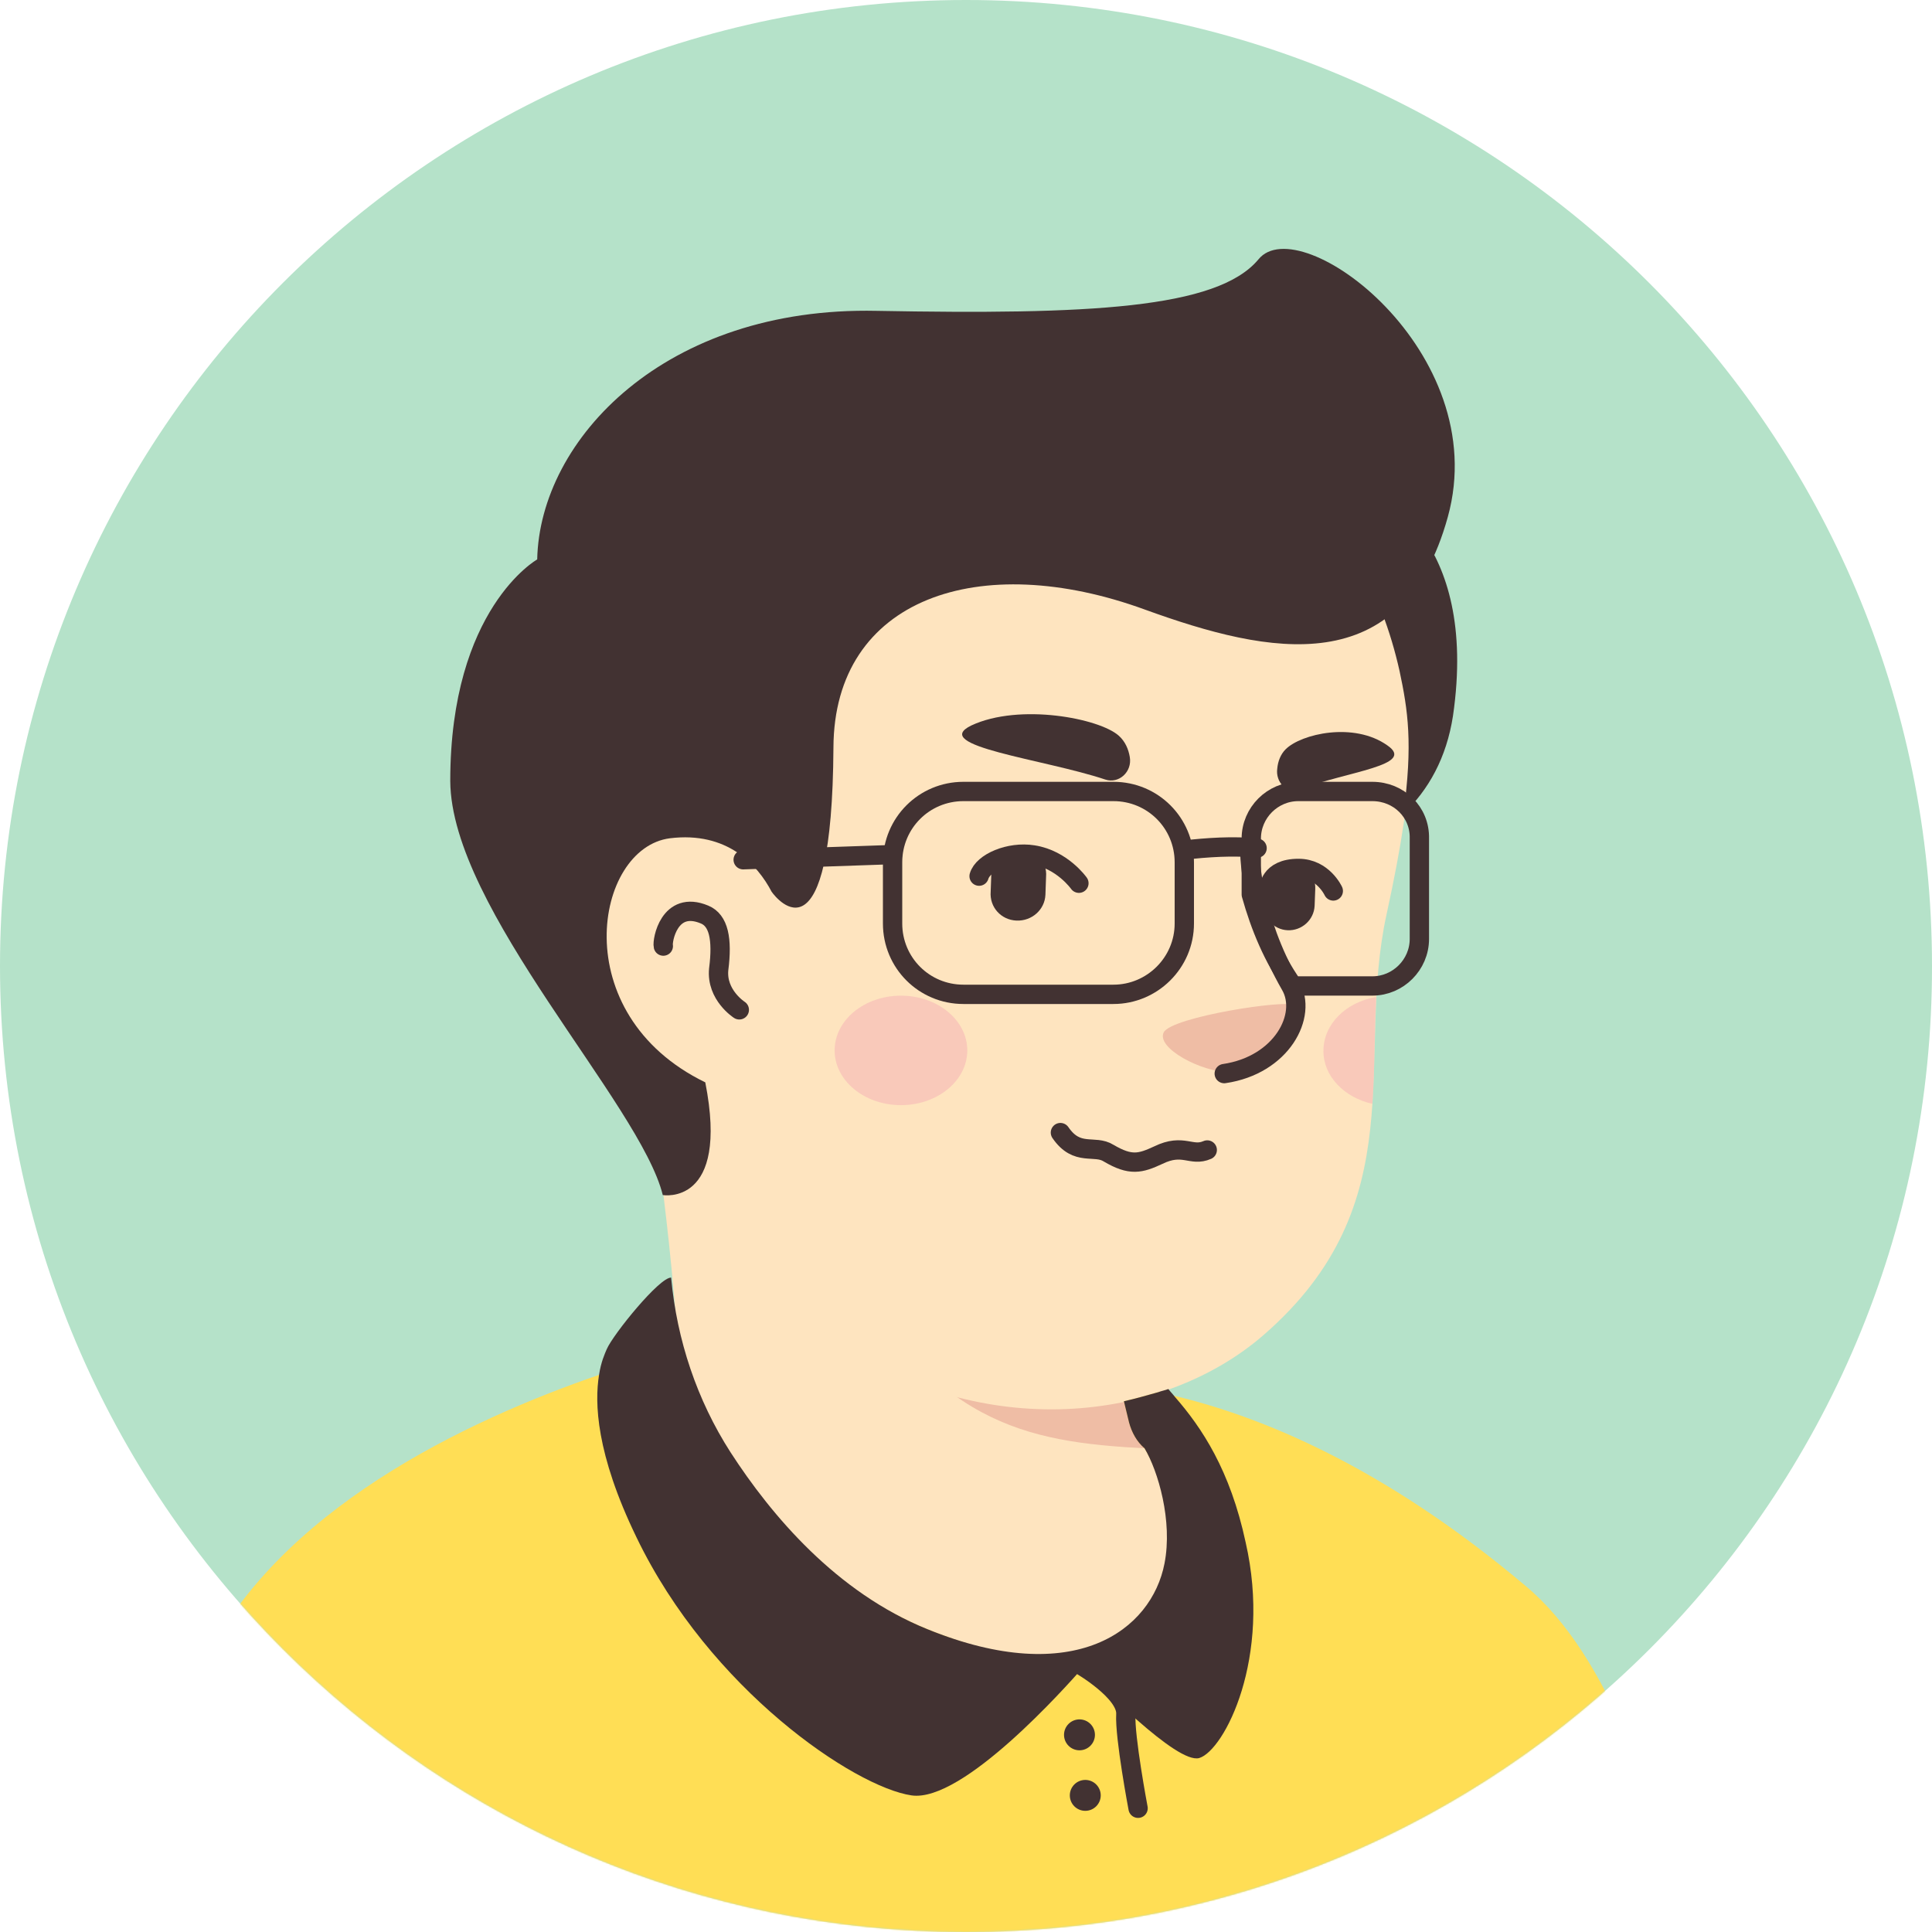<svg width="1300" height="1300" viewBox="0 0 1300 1300" fill="none" xmlns="http://www.w3.org/2000/svg">
<path d="M650 1300C290.71 1300 0 1008.86 0 650C0 290.71 291.141 0 650 0C1009.29 0 1300 291.141 1300 650C1300.43 1009.29 1009.29 1300 650 1300Z" fill="#B5E2C9"/>
<mask id="mask0_416_1047" style="mask-type:alpha" maskUnits="userSpaceOnUse" x="0" y="0" width="1301" height="1300">
<path d="M650 1300C290.71 1300 0 1008.86 0 650C0 290.71 291.141 0 650 0C1009.29 0 1300 291.141 1300 650C1300.43 1009.29 1009.29 1300 650 1300Z" fill="#F7C0B5"/>
</mask>
<g mask="url(#mask0_416_1047)">
<path d="M1015.73 1197.33C1012.7 1199.5 1009.23 1201.67 1006.2 1203.83C1002.73 1206 999.698 1208.17 996.231 1209.9C993.198 1211.63 990.598 1213.37 987.564 1215.1C987.131 1215.53 986.698 1215.53 986.264 1215.97C976.298 1222.03 965.898 1227.67 955.498 1232.87C952.464 1234.6 948.998 1236.33 945.964 1237.63C945.964 1237.63 945.531 1238.07 945.098 1238.07C941.631 1239.8 938.164 1241.53 934.698 1243.27C927.764 1246.73 920.398 1249.77 913.464 1252.8C909.998 1254.53 906.098 1255.83 902.631 1257.13C899.164 1258.43 895.264 1260.17 891.798 1261.47C888.331 1262.77 884.431 1264.5 880.964 1265.8C880.964 1265.8 880.964 1265.8 880.531 1265.8C877.064 1267.1 873.164 1268.4 869.698 1269.7C861.898 1272.3 853.664 1274.9 845.864 1277.5C843.264 1278.37 840.231 1279.23 837.631 1280.1C829.398 1282.7 821.164 1284.87 812.931 1286.6C809.898 1287.47 806.864 1287.9 803.398 1288.77C795.598 1290.5 787.364 1292.23 779.564 1293.97C777.831 1294.4 776.531 1294.4 774.798 1294.83C772.198 1295.27 769.164 1295.7 766.564 1296.13C762.664 1296.57 759.198 1297.43 755.298 1297.87C753.564 1298.3 751.831 1298.3 750.098 1298.73C747.931 1299.17 745.331 1299.6 742.731 1299.6C735.798 1300.47 728.431 1301.33 721.498 1302.2C719.331 1302.63 716.731 1302.63 714.564 1303.07H714.131C711.098 1303.5 708.064 1303.5 705.031 1303.93C701.998 1304.37 698.964 1304.37 695.931 1304.37C694.198 1304.37 692.031 1304.8 690.298 1304.8C686.831 1304.8 683.798 1305.23 680.764 1305.23C676.431 1305.23 672.531 1305.67 668.198 1305.67C663.864 1305.67 659.964 1305.67 655.631 1305.67C652.598 1305.67 649.564 1305.67 646.531 1305.67C464.098 1303.07 299.431 1225.5 182.431 1102.43C182.431 1102.43 182.431 1102 181.998 1102C195.431 1075.57 245.264 1027.9 297.264 988.466C363.131 938.632 456.298 907.866 456.298 907.866C456.298 907.866 517.398 897.899 744.031 945.132C916.931 981.532 990.598 1129.3 1015.73 1197.33Z" fill="#FEE4BF"/>
<path d="M792.131 1065.16C783.031 1109.8 724.098 1136.23 624.864 1096.36C503.098 1046.96 456.298 907.865 456.298 907.865C449.798 808.198 434.631 722.831 434.631 722.831C575.464 710.698 741.864 875.365 741.864 875.365L760.931 956.831C762.664 963.765 766.131 969.831 771.331 974.165C780.431 989.765 798.198 1036.56 792.131 1065.16Z" fill="#FEE4BF"/>
<path d="M771.331 974.599C688.564 970.266 627.464 958.133 562.031 840.699C617.498 889.666 682.931 908.299 751.831 916.966L760.931 956.832C762.664 964.199 766.131 970.266 771.331 974.599Z" fill="#EFBDA5"/>
<path d="M942.498 452.431C950.298 488.831 954.198 518.298 932.964 615.365C911.731 712.431 952.464 809.498 850.198 898.331C781.298 958.131 660.831 969.398 564.631 903.965C532.131 881.865 502.231 851.098 477.964 810.798C458.898 779.165 436.798 749.265 412.098 721.965C377.864 684.698 336.698 609.731 357.064 477.131C389.998 261.332 603.631 236.632 729.731 260.465C855.831 284.298 921.264 356.231 942.498 452.431Z" fill="#FEE4BF"/>
<path d="M527.798 621.865C527.798 621.865 514.364 556.865 451.098 564.665C396.498 571.598 377.431 702.465 501.364 738.865" fill="#FEE4BF"/>
<path d="M497.464 679.499C497.464 679.499 481.864 669.532 483.598 652.199C486.198 631.832 483.598 619.265 474.064 615.365C450.231 605.399 445.464 633.132 446.331 636.599" stroke="#423232" stroke-width="13" stroke-miterlimit="10" stroke-linecap="round" stroke-linejoin="round"/>
<path d="M828.098 721.531C828.098 721.531 844.564 722.398 860.164 703.765C868.831 693.365 876.198 680.365 871.431 676.465C866.664 672.131 788.231 684.265 783.031 694.665C777.831 705.065 808.164 721.531 828.098 721.531Z" fill="#EFBDA5"/>
<path d="M841.098 575.932C841.098 575.932 841.964 617.099 868.397 663.032C880.097 683.399 862.331 716.765 823.764 722.399" stroke="#423232" stroke-width="13" stroke-miterlimit="10" stroke-linecap="round" stroke-linejoin="round"/>
<path opacity="0.42" d="M606.231 743.631C630.881 743.631 650.864 727.14 650.864 706.797C650.864 686.455 630.881 669.964 606.231 669.964C581.581 669.964 561.598 686.455 561.598 706.797C561.598 727.14 581.581 743.631 606.231 743.631Z" fill="#F2A5B2"/>
<path opacity="0.42" d="M926.031 670.832C924.731 695.098 925.164 718.932 923.431 742.765C904.364 738.432 890.498 724.132 890.498 707.232C890.498 689.032 905.664 674.298 926.031 670.832Z" fill="#F2A5B2"/>
<path d="M1158.82 1466.34H63.356C63.356 1466.34 68.122 1264.41 135.722 1121.84C185.556 1016.11 313.822 955.874 403.089 925.107C423.022 918.174 441.222 912.974 455.956 909.074C460.722 922.074 508.822 1049.47 624.089 1096.27C723.322 1136.57 782.256 1109.71 791.356 1065.07C796.989 1036.47 779.222 989.674 770.122 974.507C764.922 970.174 761.456 963.674 759.722 957.174L756.256 942.874C764.056 941.14 771.422 938.974 779.222 936.807C783.122 937.674 787.022 938.54 790.922 939.407C846.822 952.84 929.589 985.34 1026.66 1067.24C1138.89 1160.84 1158.82 1466.34 1158.82 1466.34Z" fill="#FFDE55"/>
<path d="M806.956 1182.94C791.789 1187.27 738.922 1132.24 728.089 1122.71C718.122 1133.97 647.922 1213.27 613.256 1208.07C575.122 1202.44 477.622 1137.01 428.222 1034.31C400.922 977.974 400.056 943.74 403.089 925.107C404.389 916.44 406.989 910.807 408.289 907.774C412.622 897.807 443.822 859.24 451.622 859.674V860.107C455.522 901.707 468.956 942.007 491.489 977.107C519.222 1020.01 562.989 1071.57 624.089 1096.27C723.322 1136.57 774.889 1096.71 783.556 1052.07C789.189 1023.47 779.222 989.674 770.122 974.507C764.922 970.174 761.456 963.674 759.722 957.174L756.256 942.874C764.056 941.14 771.422 938.974 779.222 936.807C781.389 935.94 783.989 935.507 786.156 934.64C787.456 936.374 789.189 938.107 790.489 939.84C808.689 960.64 827.756 989.24 838.156 1037.77C855.922 1115.34 823.856 1177.74 806.956 1182.94Z" fill="#423232"/>
<path d="M726.789 1120.11C726.789 1120.11 758.423 1138.31 757.556 1153.47C756.689 1168.64 765.789 1216.74 765.789 1216.74" stroke="#423232" stroke-width="13" stroke-miterlimit="10" stroke-linecap="round" stroke-linejoin="round"/>
<path d="M726.356 1177.74C732.1 1177.74 736.756 1173.08 736.756 1167.34C736.756 1161.6 732.1 1156.94 726.356 1156.94C720.612 1156.94 715.956 1161.6 715.956 1167.34C715.956 1173.08 720.612 1177.74 726.356 1177.74Z" fill="#423232"/>
<path d="M730.256 1218.47C735.999 1218.47 740.656 1213.82 740.656 1208.07C740.656 1202.33 735.999 1197.67 730.256 1197.67C724.512 1197.67 719.856 1202.33 719.856 1208.07C719.856 1213.82 724.512 1218.47 730.256 1218.47Z" fill="#423232"/>
<path d="M277.856 1466.34L258.356 1305.57" stroke="#544D4D" stroke-width="13" stroke-miterlimit="10" stroke-linecap="round" stroke-linejoin="round"/>
<path d="M1034.46 1250.97C1034.46 1250.97 1021.46 1282.61 1025.36 1314.24C1029.26 1345.87 1040.52 1392.24 1024.49 1466.34" stroke="#544D4D" stroke-width="13" stroke-miterlimit="10" stroke-linecap="round" stroke-linejoin="round"/>
<path d="M683.943 619.44C673.543 619.007 665.743 610.34 666.61 599.94L667.043 587.807C667.476 577.407 676.143 569.607 686.543 570.473C696.943 570.907 704.743 579.573 703.876 589.973L703.443 602.107C703.01 612.074 694.343 619.874 683.943 619.44Z" fill="#423232"/>
<path d="M866.376 625.94C856.842 625.506 849.476 617.273 849.909 607.74L850.343 596.473C850.776 586.94 859.009 579.573 868.542 580.006C878.076 580.44 885.443 588.673 885.009 598.206L884.576 609.473C884.143 619.006 875.909 626.373 866.376 625.94Z" fill="#423232"/>
<path d="M725.977 594.306C725.977 594.306 714.71 578.273 695.21 575.239C679.177 572.639 661.41 580.439 658.81 589.539" stroke="#423232" stroke-width="13" stroke-miterlimit="10" stroke-linecap="round" stroke-linejoin="round"/>
<path d="M853.81 598.207C853.81 598.207 853.81 584.341 873.743 584.341C890.21 584.341 897.143 599.507 897.143 599.507" stroke="#423232" stroke-width="13" stroke-miterlimit="10" stroke-linecap="round" stroke-linejoin="round"/>
<path d="M743.742 524.539C752.842 527.572 761.942 519.339 760.209 509.372C759.342 504.172 757.176 498.972 752.842 495.072C739.842 483.372 686.109 472.973 653.609 488.139C625.009 502.006 702.142 510.672 743.742 524.539Z" fill="#423232"/>
<path d="M873.308 531.474C865.941 534.074 858.141 526.274 859.441 517.174C859.875 512.407 861.608 507.641 865.075 504.174C875.475 493.774 911.008 485.541 933.541 501.574C953.041 515.007 907.108 518.907 873.308 531.474Z" fill="#423232"/>
<path d="M812.331 773.797C801.497 778.564 796.297 769.031 779.397 777.264C767.264 782.897 760.764 784.631 746.031 775.964C736.497 769.897 724.797 778.564 713.531 762.097" stroke="#423232" stroke-width="13" stroke-miterlimit="10" stroke-linecap="round" stroke-linejoin="round"/>
<path d="M974.206 347.827C943.439 459.194 854.172 440.561 770.539 410.227C659.172 369.494 561.239 402.427 560.806 502.961C559.939 650.294 523.106 605.661 519.206 600.027C509.672 581.827 489.306 559.294 450.739 564.061C400.039 570.561 380.106 682.361 474.572 728.294C491.039 811.927 445.972 804.127 445.972 804.127C430.806 742.594 303.406 611.727 302.972 525.494C302.972 409.361 361.472 376.427 361.472 376.427C363.206 295.394 447.706 206.127 589.839 209.161C731.972 211.761 819.072 207.861 846.806 174.494C874.539 140.261 1004.97 236.461 974.206 347.827Z" fill="#423232"/>
<path d="M977.673 481.726C973.34 509.893 961.206 531.56 944.306 547.593C950.806 500.36 947.34 477.826 941.706 451.393C929.573 397.226 903.573 350.426 860.24 315.76C881.906 314.026 904.006 318.793 923.94 331.36C923.94 330.926 995.44 359.96 977.673 481.726Z" fill="#423232"/>
<path d="M749.233 669.067H648.266C621.833 669.067 600.599 647.834 600.599 621.4V580.234C600.599 553.8 621.833 532.567 648.266 532.567H749.233C775.666 532.567 796.899 553.8 796.899 580.234V621.4C796.899 647.834 775.233 669.067 749.233 669.067Z" stroke="#423232" stroke-width="13" stroke-miterlimit="10" stroke-linecap="round" stroke-linejoin="round"/>
<path d="M923.432 532.567H873.599C856.266 532.567 841.966 546.867 841.966 564.2V601.9C848.032 623.567 856.699 644.367 869.699 663C870.999 663 872.299 663.434 873.599 663.434H923.432C940.766 663.434 955.066 649.134 955.066 631.8V564.2C955.499 546.434 941.199 532.567 923.432 532.567Z" stroke="#423232" stroke-width="13" stroke-miterlimit="10" stroke-linecap="round" stroke-linejoin="round"/>
<path d="M796.899 572.001C811.633 570.268 830.266 568.968 845.866 570.701" stroke="#423232" stroke-width="13" stroke-miterlimit="10" stroke-linecap="round" stroke-linejoin="round"/>
<path d="M600.599 575.033L500.066 578.499" stroke="#423232" stroke-width="13" stroke-miterlimit="10" stroke-linecap="round" stroke-linejoin="round"/>
</g>
</svg>
